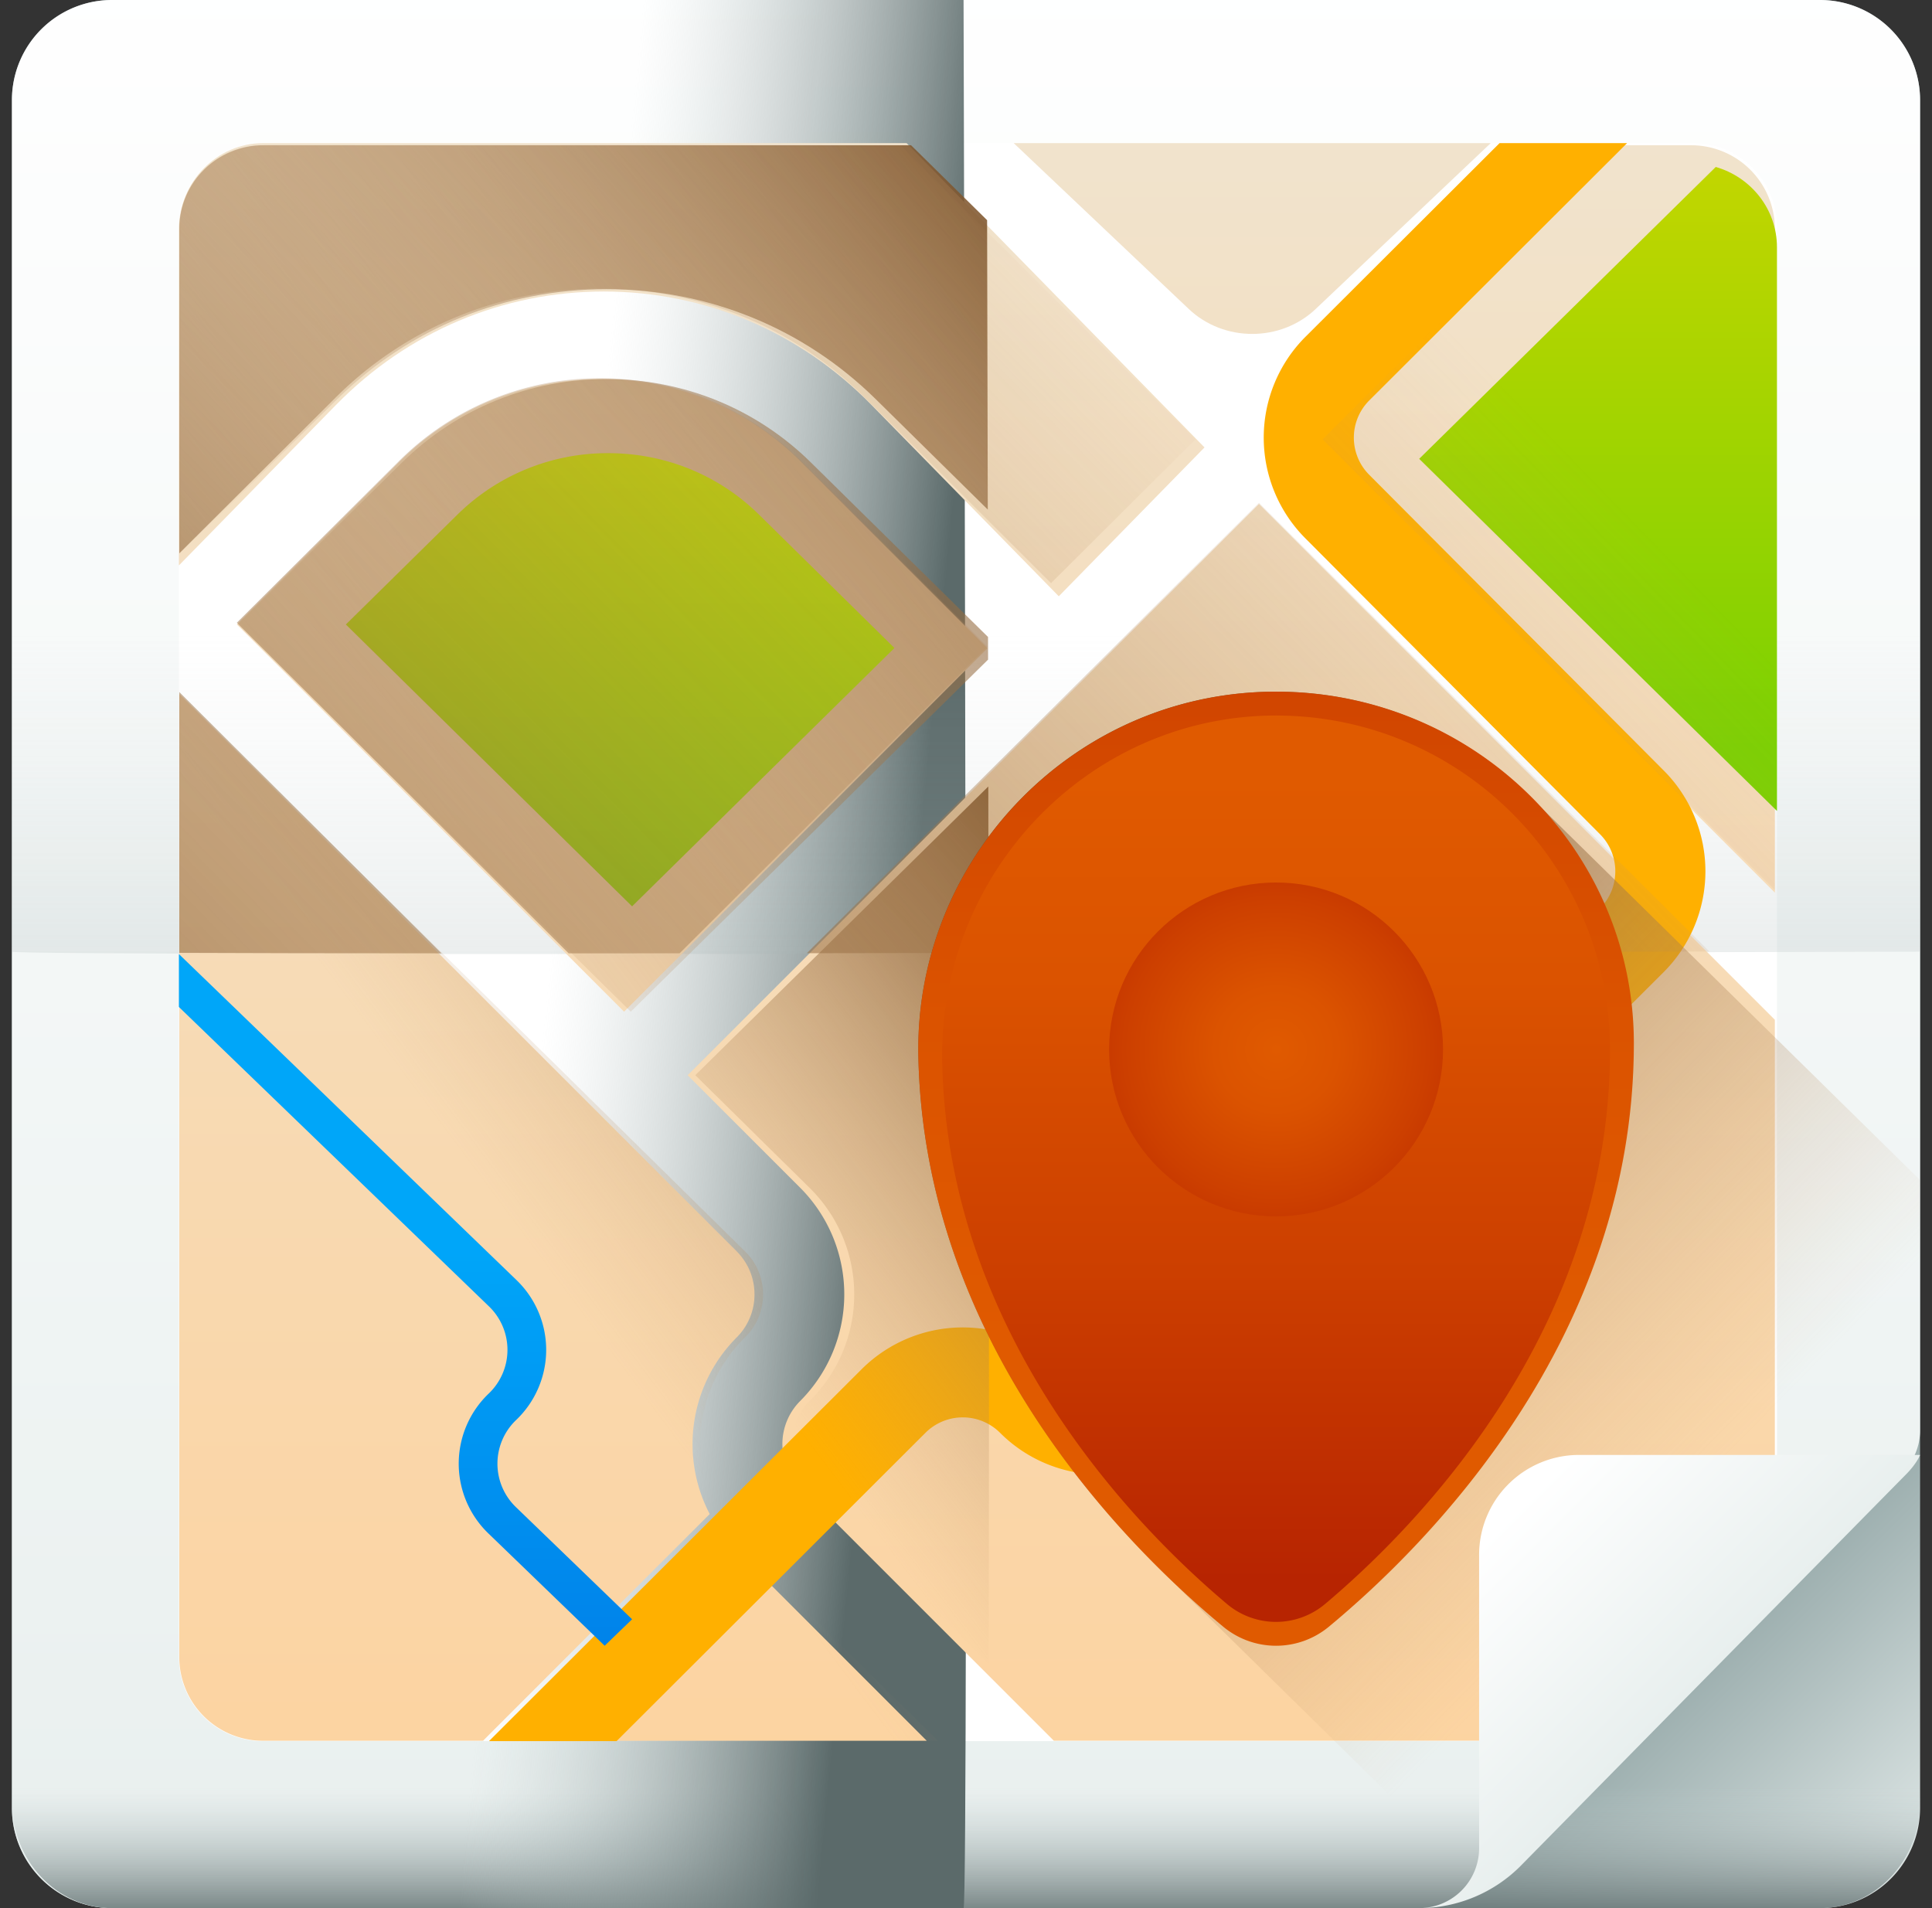 <svg xmlns="http://www.w3.org/2000/svg" width="81" height="80" viewBox="0 0 81 80">
    <rect x="0" y="0" width="81" height="80" fill="#333333" stroke="none"/>
    <defs>
        <linearGradient id="a" x1="87.635%" x2="101.423%" y1="87.637%" y2="101.428%">
            <stop offset="0%" stop-color="#97AAAA"/>
            <stop offset="100%" stop-color="#E8EFEE"/>
        </linearGradient>
        <linearGradient id="b" x1="50.002%" x2="50.002%" y1="-3.15%" y2="102.825%">
            <stop offset="0%" stop-color="#FFF"/>
            <stop offset="100%" stop-color="#E8EFEE"/>
        </linearGradient>
        <linearGradient id="c" x1="50.001%" x2="50.001%" y1="36.867%" y2="110.087%">
            <stop offset="0%" stop-color="#C2CECE" stop-opacity="0"/>
            <stop offset="17.9%" stop-color="#AFBCBC" stop-opacity=".179"/>
            <stop offset="100%" stop-color="#5B6A6A"/>
        </linearGradient>
        <linearGradient id="d" x1="56.104%" x2="92.37%" y1="50.953%" y2="57.866%">
            <stop offset="0%" stop-color="#C2CECE" stop-opacity="0"/>
            <stop offset="17.9%" stop-color="#AFBCBC" stop-opacity=".179"/>
            <stop offset="100%" stop-color="#5B6A6A"/>
        </linearGradient>
        <linearGradient id="e" x1="50.001%" x2="50.001%" y1="66.197%" y2="211.261%">
            <stop offset="0%" stop-color="#C2CECE" stop-opacity="0"/>
            <stop offset="17.9%" stop-color="#AFBCBC" stop-opacity=".179"/>
            <stop offset="100%" stop-color="#5B6A6A"/>
        </linearGradient>
        <linearGradient id="f" x1="50.002%" x2="50.002%" y1="464.569%" y2="-278.617%">
            <stop offset="0%" stop-color="#FFCF95"/>
            <stop offset="5.4%" stop-color="#FED19A"/>
            <stop offset="100%" stop-color="#E8EFEE"/>
        </linearGradient>
        <linearGradient id="g" x1="50.008%" x2="50.008%" y1="881.671%" y2="-528.783%">
            <stop offset="0%" stop-color="#FFCF95"/>
            <stop offset="5.4%" stop-color="#FED19A"/>
            <stop offset="100%" stop-color="#E8EFEE"/>
        </linearGradient>
        <linearGradient id="h" x1="50.01%" x2="50.01%" y1="273.188%" y2="-163.84%">
            <stop offset="0%" stop-color="#FFCF95"/>
            <stop offset="5.4%" stop-color="#FED19A"/>
            <stop offset="100%" stop-color="#E8EFEE"/>
        </linearGradient>
        <linearGradient id="i" x1="50.002%" x2="50.002%" y1="285.808%" y2="-230.536%">
            <stop offset="0%" stop-color="#FFCF95"/>
            <stop offset="5.4%" stop-color="#FED19A"/>
            <stop offset="100%" stop-color="#E8EFEE"/>
        </linearGradient>
        <linearGradient id="j" x1="50.002%" x2="50.002%" y1="142.642%" y2="-169.405%">
            <stop offset="0%" stop-color="#FFCF95"/>
            <stop offset="5.4%" stop-color="#FED19A"/>
            <stop offset="100%" stop-color="#E8EFEE"/>
        </linearGradient>
        <linearGradient id="k" x1="50.003%" x2="50.003%" y1="136.091%" y2="-128.014%">
            <stop offset="0%" stop-color="#FFCF95"/>
            <stop offset="5.4%" stop-color="#FED19A"/>
            <stop offset="100%" stop-color="#E8EFEE"/>
        </linearGradient>
        <linearGradient id="l" x1="50.007%" x2="50.007%" y1="381.973%" y2="-1681.46%">
            <stop offset="0%" stop-color="#FFCF95"/>
            <stop offset="5.4%" stop-color="#FED19A"/>
            <stop offset="100%" stop-color="#E8EFEE"/>
        </linearGradient>
        <linearGradient id="m" x1="-10.762%" x2="120.545%" y1="73.097%" y2="22.98%">
            <stop offset="0%" stop-color="#C69C6D" stop-opacity="0"/>
            <stop offset="100%" stop-color="#754C24"/>
        </linearGradient>
        <linearGradient id="n" x1="2.568%" x2="144.05%" y1="76.461%" y2="-13.4%">
            <stop offset="0%" stop-color="#C69C6D" stop-opacity="0"/>
            <stop offset="100%" stop-color="#754C24"/>
        </linearGradient>
        <linearGradient id="o" x1="47.565%" x2="104.121%" y1="43.373%" y2="-33.022%">
            <stop offset="0%" stop-color="#C69C6D" stop-opacity="0"/>
            <stop offset="100%" stop-color="#754C24"/>
        </linearGradient>
        <linearGradient id="p" x1="43.466%" x2="83.984%" y1="77.27%" y2="-13.897%">
            <stop offset="0%" stop-color="#C69C6D" stop-opacity="0"/>
            <stop offset="100%" stop-color="#754C24"/>
        </linearGradient>
        <linearGradient id="q" x1="68.416%" x2="398.787%" y1="52.444%" y2="-70.164%">
            <stop offset="0%" stop-color="#C69C6D" stop-opacity="0"/>
            <stop offset="100%" stop-color="#754C24"/>
        </linearGradient>
        <linearGradient id="r" x1="50.004%" x2="50.004%" y1="-4.922%" y2="121.348%">
            <stop offset="0%" stop-color="#C2D600"/>
            <stop offset="100%" stop-color="#7BD101"/>
        </linearGradient>
        <linearGradient id="s" x1="50.013%" x2="50.013%" y1="-.804%" y2="90.345%">
            <stop offset="0%" stop-color="#C2D600"/>
            <stop offset="100%" stop-color="#7BD101"/>
        </linearGradient>
        <linearGradient id="t" x1="93.238%" x2="-73.536%" y1="29.91%" y2="99.854%">
            <stop offset="0%" stop-color="#C69C6D" stop-opacity="0"/>
            <stop offset="100%" stop-color="#754C24"/>
        </linearGradient>
        <linearGradient id="u" x1="63.906%" x2="-74.265%" y1="46.998%" y2="268.386%">
            <stop offset="0%" stop-color="#C69C6D" stop-opacity="0"/>
            <stop offset="100%" stop-color="#754C24"/>
        </linearGradient>
        <linearGradient id="v" x1="134.927%" x2="-90.844%" y1="-16.332%" y2="151.996%">
            <stop offset="0%" stop-color="#C69C6D" stop-opacity="0"/>
            <stop offset="100%" stop-color="#754C24"/>
        </linearGradient>
        <linearGradient id="w" x1="387.673%" x2="-258.607%" y1="-277.413%" y2="349.208%">
            <stop offset="0%" stop-color="#C69C6D" stop-opacity="0"/>
            <stop offset="100%" stop-color="#754C24"/>
        </linearGradient>
        <linearGradient id="x" x1="101.264%" x2="-86.487%" y1="37.22%" y2="128.411%">
            <stop offset="0%" stop-color="#C69C6D" stop-opacity="0"/>
            <stop offset="100%" stop-color="#754C24"/>
        </linearGradient>
        <linearGradient id="y" x1="71.186%" x2="14.144%" y1="72.097%" y2="5.324%">
            <stop offset="0%" stop-color="#C69C6D" stop-opacity="0"/>
            <stop offset="100%" stop-color="#754C24"/>
        </linearGradient>
        <linearGradient id="z" x1="50.005%" x2="50.005%" y1="68.517%" y2="-67.291%">
            <stop offset="0%" stop-color="#E05A00"/>
            <stop offset="25.1%" stop-color="#DB5300"/>
            <stop offset="61.8%" stop-color="#CC3F00"/>
            <stop offset="100%" stop-color="#B72401"/>
        </linearGradient>
        <linearGradient id="A" x1="50.006%" x2="50.006%" y1="6.662%" y2="95.574%">
            <stop offset="0%" stop-color="#E05A00"/>
            <stop offset="25.1%" stop-color="#DB5300"/>
            <stop offset="61.8%" stop-color="#CC3F00"/>
            <stop offset="100%" stop-color="#B72401"/>
        </linearGradient>
        <radialGradient id="B" cx="50.011%" cy="49.99%" r="73.914%" fx="50.011%" fy="49.99%">
            <stop offset="0%" stop-color="#E05A00"/>
            <stop offset="25.1%" stop-color="#DB5300"/>
            <stop offset="61.8%" stop-color="#CC3F00"/>
            <stop offset="100%" stop-color="#B72401"/>
        </radialGradient>
        <linearGradient id="C" x1="14.23%" x2="53.523%" y1="17.6%" y2="53.179%">
            <stop offset="0%" stop-color="#FFF"/>
            <stop offset="100%" stop-color="#E8EFEE"/>
        </linearGradient>
        <linearGradient id="D" x1="50.002%" x2="50.002%" y1="41.893%" y2="129.496%">
            <stop offset="0%" stop-color="#00A6F9"/>
            <stop offset="100%" stop-color="#0071E2"/>
        </linearGradient>
    </defs>
    <g fill="none" fill-rule="nonzero">
        <path fill="url(#a)" d="M80.5 4.196v71.608A4.197 4.197 0 0 1 76.304 80H4.696A4.197 4.197 0 0 1 .5 75.804V4.196A4.197 4.197 0 0 1 4.696 0h71.608A4.197 4.197 0 0 1 80.5 4.196z"/>
        <path fill="url(#b)" d="M59.378 80H4.696A4.196 4.196 0 0 1 .5 75.804V4.196A4.196 4.196 0 0 1 4.696 0h71.608A4.196 4.196 0 0 1 80.5 4.196v55.78c0 .643-.253 1.26-.703 1.717L63.429 78.304A5.687 5.687 0 0 1 59.38 80z"/>
        <path fill="url(#c)" d="M80.5 72v3.556c0 2.453-1.88 4.444-4.196 4.444H4.696C2.38 80 .5 78.009.5 75.555V72h80z"/>
        <path fill="#FFF" d="M74.5 9.514V66.66L68.252 73H11.014A3.517 3.517 0 0 1 7.5 69.486V9.514A3.517 3.517 0 0 1 11.014 6h59.972A3.516 3.516 0 0 1 74.5 9.514z"/>
        <path fill="url(#d)" d="M40.398 0H4.264C2.185 0 .5 1.879.5 4.196v71.608C.5 78.121 2.185 80 4.264 80h36.134c.23 0 0-80 0-80z"/>
        <path fill="url(#e)" d="M80.5 39.898V3.764C80.5 1.685 78.621 0 76.304 0H4.696C2.378 0 .5 1.685.5 3.764v36.134c0 .229 80 0 80 0z"/>
        <path fill="url(#f)" d="M14.097 16.968c2.996-3.06 6.979-4.746 11.215-4.746s8.22 1.686 11.215 4.746L44.39 25l6.11-6.241L38.01 6H11.041C9.088 6 7.5 7.622 7.5 9.618v14.089l6.597-6.74z"/>
        <path fill="url(#g)" d="M55.159 12.956L62.5 6h-20l7.341 6.956c1.469 1.392 3.85 1.392 5.318 0z"/>
        <path fill="url(#h)" d="M66.912 31.426V3.597A3.511 3.511 0 0 0 63.402.09h-3.079L47.948 12.463l18.964 18.963z" transform="translate(7.5 6)"/>
        <path fill="url(#i)" d="M17.664 9.892c-3.191 0-6.19 1.243-8.447 3.499l-6.788 6.787 16.237 16.238L33.901 21.18l-7.79-7.79a11.866 11.866 0 0 0-8.447-3.499z" transform="translate(7.5 6)"/>
        <path fill="url(#j)" d="M22.255 57.479a6.333 6.333 0 0 1 1.13-7.405 2.537 2.537 0 0 0 .747-1.805c0-.682-.265-1.323-.747-1.806L.016 23.095v40.38a3.511 3.511 0 0 0 3.509 3.509h9.226l9.504-9.505z" transform="translate(7.5 6)"/>
        <path fill="url(#k)" d="M66.912 36.756L45.284 15.128 21.33 39.08l4.718 4.718a6.329 6.329 0 0 1 0 8.94 2.556 2.556 0 0 0 0 3.61l10.634 10.635h23.99l6.239-6.331V36.756z" transform="translate(7.5 6)"/>
        <path fill="url(#l)" d="M31.354 66.984l-6.637-6.637-6.637 6.637z" transform="translate(7.5 6)"/>
        <path fill="#FFB000" d="M69.763 32.316L57.401 19.902a2.205 2.205 0 0 1 .005-3.112L68.217 6H62.87l-8.137 8.12a5.98 5.98 0 0 0-.013 8.442l12.362 12.414c.856.86.853 2.256-.005 3.112L47.723 57.402a2.195 2.195 0 0 1-1.56.645c-.59 0-1.145-.229-1.563-.645a6.006 6.006 0 0 0-8.471 0L20.5 73h5.349l12.954-12.93a2.214 2.214 0 0 1 3.123 0 5.958 5.958 0 0 0 4.236 1.752c1.6 0 3.104-.622 4.236-1.751L69.75 40.757a5.98 5.98 0 0 0 .013-8.441z"/>
        <path fill="url(#m)" d="M33.913 15.365l-4.708-4.64c-3.014-2.967-7.017-4.6-11.277-4.6-4.261 0-8.265 1.634-11.279 4.6L.017 17.264V3.597C.017 1.662 1.613.09 3.577.09h27.12l3.188 3.141c.01 3.416.02 7.57.028 12.135z" transform="translate(7.5 6)"/>
        <path fill="url(#n)" d="M33.925 21.656l-14.98 14.76L2.466 20.178l6.889-6.787c2.289-2.257 5.334-3.499 8.573-3.499 3.237 0 6.283 1.242 8.571 3.499l7.424 7.315c.002.315.002.632.002.95z" transform="translate(7.5 6)"/>
        <path fill="url(#o)" d="M22.587 57.479a6.263 6.263 0 0 1 1.147-7.405c.49-.482.759-1.123.759-1.805 0-.682-.27-1.323-.76-1.806L.018 23.095v40.38c0 1.936 1.596 3.509 3.56 3.509h9.364l9.646-9.505z" transform="translate(7.5 6)"/>
        <path fill="url(#p)" d="M33.951 63.753l-7.512-7.404a2.528 2.528 0 0 1 0-3.61 6.267 6.267 0 0 0 0-8.94l-4.789-4.72 12.285-12.104c.024 13.322.04 27.662.016 36.778z" transform="translate(7.5 6)"/>
        <path fill="url(#q)" d="M31.822 66.984l-6.736-6.637-6.736 6.637z" transform="translate(7.5 6)"/>
        <path fill="url(#r)" d="M14.5 26.182l4.672-4.601A8.956 8.956 0 0 1 25.5 19c2.391 0 4.638.916 6.326 2.58l5.674 5.588L26.5 38l-12-11.818z"/>
        <path fill="url(#s)" d="M71.934 7L59.5 19.237 74.5 34V10.367c0-1.594-1.085-2.94-2.566-3.367z"/>
        <g>
            <path fill="url(#t)" d="M6.552 10.688a15.639 15.639 0 0 1 11.112-4.586c4.197 0 8.143 1.629 11.11 4.586l7.791 7.763 6.054-6.032L30.244.089H3.524A3.505 3.505 0 0 0 .017 3.583v13.617l6.536-6.513z" transform="translate(7.5 6)"/>
            <path fill="url(#u)" d="M66.912 31.315V3.585a3.505 3.505 0 0 0-3.51-3.497h-3.079L47.948 12.42l18.964 18.896z" transform="translate(7.5 6)"/>
            <path fill="url(#v)" d="M33.9 21.107L20.992 33.969l-4.65.002L2.43 20.107l6.787-6.763a11.883 11.883 0 0 1 8.447-3.487c3.19 0 6.19 1.238 8.446 3.487l7.79 7.763z" transform="translate(7.5 6)"/>
            <path fill="url(#w)" d="M11.01 33.97c-4.304 0-8.082-.008-10.994-.02V23.014L11.01 33.97z" transform="translate(7.5 6)"/>
            <path fill="url(#x)" d="M64.168 33.894c-9.216.022-24.12.055-37.842.071l18.957-18.89 18.885 18.82z" transform="translate(7.5 6)"/>
        </g>
        <path fill="url(#y)" d="M64.412 33.657A15.057 15.057 0 0 0 53.642 29c-8.511-.086-15.317 6.936-15.139 15.303.217 10.178 6.232 17.762 10.573 21.929L62.06 79a5.69 5.69 0 0 0 1.297-.968L79.794 61.63c.452-.452.706-1.06.706-1.694V49.476l-16.088-15.82z"/>
        <path fill="url(#z)" d="M53.655 29c-8.518-.085-15.33 6.938-15.152 15.307.258 12.08 8.688 20.507 12.793 23.904a3.469 3.469 0 0 0 4.412-.005C59.878 64.752 68.5 56.116 68.5 43.74c0-8.09-6.632-14.657-14.845-14.74z"/>
        <path fill="url(#A)" d="M53.645 30c-7.95-.08-14.308 6.591-14.142 14.541.24 11.476 8.109 19.482 11.94 22.71a3.194 3.194 0 0 0 4.117-.006c3.893-3.28 11.94-11.484 11.94-23.242 0-7.685-6.19-13.924-13.855-14.002z"/>
        <circle cx="53.5" cy="44" r="7" fill="url(#B)"/>
        <path fill="url(#C)" d="M80.5 61s-.124.35-.61.838c-.182.181-16.115 16.37-16.115 16.37A6 6 0 0 1 59.5 80a2.513 2.513 0 0 0 2.512-2.515V65.191A4.19 4.19 0 0 1 66.2 61H80.5z"/>
        <path fill="url(#D)" d="M26.5 67.89l-4.86-4.692a2.53 2.53 0 0 1 0-3.663 4.063 4.063 0 0 0 0-5.88L7.5 40v2.218l12.991 12.545a2.53 2.53 0 0 1 0 3.663 4.063 4.063 0 0 0 0 5.88L25.351 69l1.149-1.11z"/>
    </g>
</svg>
